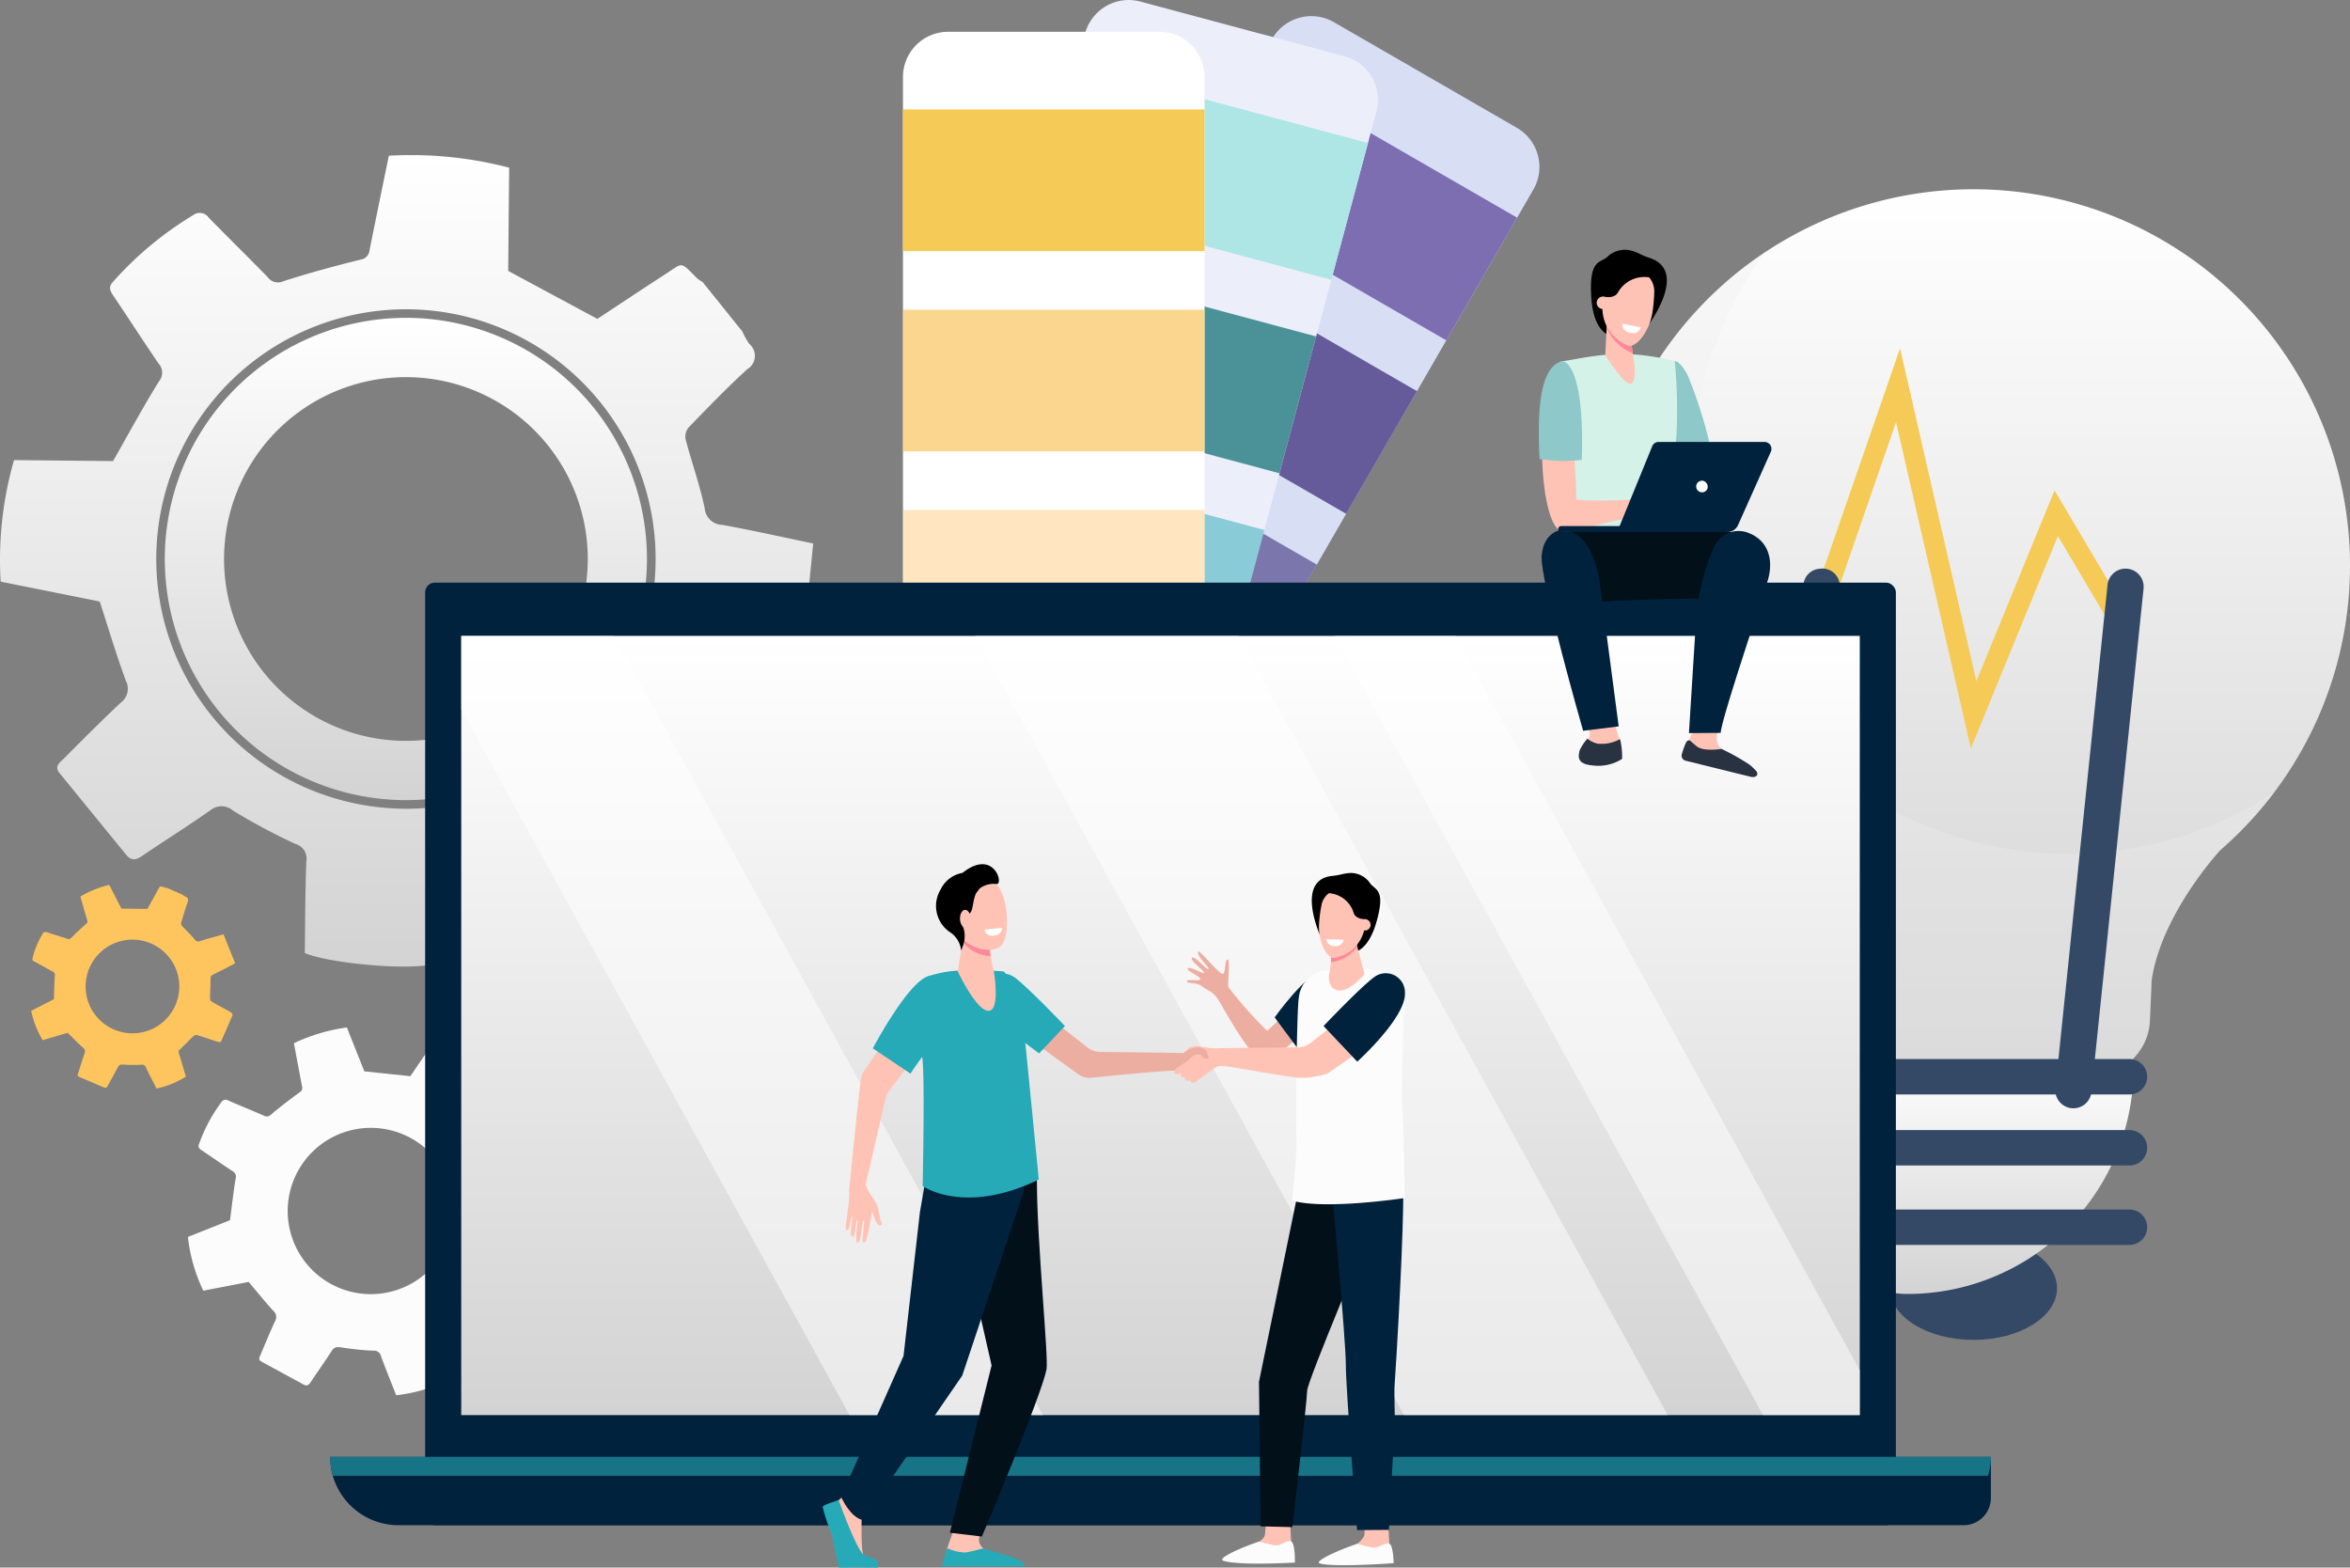 <svg xmlns="http://www.w3.org/2000/svg" xmlns:xlink="http://www.w3.org/1999/xlink" width="242.472" height="161.73" viewBox="0 0 242.472 161.73"><rect x="0" y="0" width="242.472" height="161.73" fill="#808080" stroke="none"/><defs><linearGradient id="a" x1="0.5" x2="0.5" y2="1" gradientUnits="objectBoundingBox"><stop offset="0" stop-color="#fff"/><stop offset="1" stop-color="#d3d3d3"/></linearGradient></defs><g transform="translate(-271.363 -415.283)"><g transform="translate(364.532 415.284)"><g transform="translate(2.531 1.664)"><path d="M274.436,1299.948a4.663,4.663,0,0,1-6.351,1.7l-18.894-10.908a4.664,4.664,0,0,1-1.7-6.352l34.952-60.538a4.663,4.663,0,0,1,6.351-1.7l18.894,10.908a4.664,4.664,0,0,1,1.7,6.351Z" transform="translate(-246.869 -1221.531)" fill="#d8dff5"/><path d="M480.984,1290.55l-26.947-15.558,7.308-12.656,26.947,15.557Z" transform="translate(-427.456 -1257.099)" fill="#7d6eb2"/><rect width="14.615" height="31.116" transform="matrix(0.5, -0.866, 0.866, 0.5, 16.249, 35.789)" fill="#402f7c" opacity="0.75"/><rect width="14.615" height="31.115" transform="translate(5.917 53.685) rotate(-60)" fill="#1f1164" opacity="0.5"/><path d="M414.847,1791.921a2.357,2.357,0,1,0,3.22-.862A2.359,2.359,0,0,0,414.847,1791.921Z" transform="translate(-393.018 -1717.709)" fill="#8076f5"/></g><g transform="translate(0.543)"><path d="M261.582,1287.584a4.664,4.664,0,0,1-5.7,3.287l-21.073-5.647a4.661,4.661,0,0,1-3.287-5.693l18.092-67.523a4.665,4.665,0,0,1,5.7-3.289l21.073,5.647a4.664,4.664,0,0,1,3.288,5.694Z" transform="translate(-231.369 -1208.561)" fill="#eceffa"/><rect width="14.615" height="31.116" transform="translate(13.596 20.814) rotate(-74.999)" fill="#aee6e6"/><path d="M325.7,1438.5l-30.055-8.054,3.782-14.117,30.055,8.053Z" transform="translate(-287.401 -1389.672)" fill="#167377" opacity="0.75"/><rect width="14.615" height="31.115" transform="matrix(0.259, -0.966, 0.966, 0.259, 2.899, 60.737)" fill="#26aab7" opacity="0.5"/><path d="M414.612,1792.489a2.357,2.357,0,1,0,2.887-1.666A2.356,2.356,0,0,0,414.612,1792.489Z" transform="translate(-391.031 -1716.044)" fill="#8076f5"/></g><g transform="translate(0 3.275)"><path d="M258.256,1308.638a4.664,4.664,0,0,1-4.65,4.649H231.789a4.663,4.663,0,0,1-4.649-4.649v-69.9a4.662,4.662,0,0,1,4.649-4.649h21.817a4.663,4.663,0,0,1,4.65,4.649Z" transform="translate(-227.14 -1234.085)" fill="#fff"/><rect width="31.116" height="14.615" transform="translate(0 8.013)" fill="#f5ca56"/><rect width="31.116" height="14.615" transform="translate(0 28.68)" fill="#f9c869" opacity="0.75"/><rect width="31.116" height="14.615" transform="translate(0 49.345)" fill="#ffce83" opacity="0.5"/><path d="M414.541,1793.1a2.357,2.357,0,1,0,2.356-2.358A2.356,2.356,0,0,0,414.541,1793.1Z" transform="translate(-390.496 -1719.321)" fill="#00223d"/></g></g><g transform="translate(271.363 431.301)"><g transform="translate(164.781 3.513)"><path d="M699.551,1338.4c0,2.947-3.857,5.336-8.616,5.336s-8.616-2.389-8.616-5.336,3.857-5.336,8.616-5.336S699.551,1335.456,699.551,1338.4Z" transform="translate(-652.089 -1225.024)" fill="#344966"/><path d="M598.737,895.5a38.846,38.846,0,0,0-25.444,68.2c.029.031,6.068,6.558,7.064,13.395l.181,4.184a5.871,5.871,0,0,0,1.521,3.7c.082.09.167.176.254.26H615.16c.087-.084.172-.171.254-.26a5.871,5.871,0,0,0,1.521-3.7l.181-4.184c1-6.836,7.035-13.364,7.064-13.395a38.846,38.846,0,0,0-25.443-68.2Z" transform="translate(-559.891 -895.504)" fill="url(#a)"/><path d="M0,0H33.012a0,0,0,0,1,0,0V.916A23.323,23.323,0,0,1,9.689,24.239h0A9.689,9.689,0,0,1,0,14.55V0A0,0,0,0,1,0,0Z" transform="translate(22.34 89.735)" fill="url(#a)"/><path d="M640.012,983.676a38.871,38.871,0,0,1-31.154-62.111,38.848,38.848,0,0,0-4.027,61.765c.029.031,6.068,6.558,7.064,13.395l.181,4.185a5.872,5.872,0,0,0,1.522,3.7c.081.09.167.176.253.26H646.7c.087-.084.172-.171.254-.26a5.871,5.871,0,0,0,1.521-3.7l.181-4.185c1-6.836,7.036-13.364,7.064-13.395a39.062,39.062,0,0,0,5.615-6.021A38.682,38.682,0,0,1,640.012,983.676Z" transform="translate(-591.428 -915.13)" fill="#efefef" opacity="0.3"/><g transform="translate(22.093 16.403)"><path d="M669.573,1003.216l-7.718-33.666-6.774,19.582-1.987-.687,9.171-26.511,7.876,34.352,8.067-19.691,7.471,12.614-1.809,1.071-5.319-8.979Z" transform="translate(-653.094 -961.933)" fill="#f5ca56"/></g><g transform="translate(21.302 39.129)"><path d="M758.812,1109.641l-.185.019a1.776,1.776,0,0,1-1.949-1.583l-5.4-52.126a1.776,1.776,0,0,1,1.583-1.949l.185-.019a1.776,1.776,0,0,1,1.949,1.583l5.4,52.126A1.776,1.776,0,0,1,758.812,1109.641Z" transform="translate(-751.27 -1053.973)" fill="#344966"/><path d="M647.79,1109.679h0a1.869,1.869,0,0,0,2.051-1.667l5.379-51.941a1.869,1.869,0,0,0-1.666-2.051h0a1.869,1.869,0,0,0-2.051,1.667l-5.379,51.941A1.869,1.869,0,0,0,647.79,1109.679Z" transform="translate(-620.131 -1054.001)" fill="#344966"/></g><path d="M678.635,1262.58H646.474a1.827,1.827,0,0,1-1.827-1.827h0a1.827,1.827,0,0,1,1.827-1.827h32.161a1.827,1.827,0,0,1,1.827,1.827h0A1.827,1.827,0,0,1,678.635,1262.58Z" transform="translate(-623.698 -1169.19)" fill="#344966"/><path d="M678.635,1292.251H646.474a1.827,1.827,0,0,1-1.827-1.827h0a1.827,1.827,0,0,1,1.827-1.827h32.161a1.827,1.827,0,0,1,1.827,1.827h0A1.827,1.827,0,0,1,678.635,1292.251Z" transform="translate(-623.698 -1191.535)" fill="#344966"/><path d="M678.635,1325.454H646.474a1.827,1.827,0,0,1-1.827-1.827h0a1.827,1.827,0,0,1,1.827-1.827h32.161a1.828,1.828,0,0,1,1.827,1.827h0A1.827,1.827,0,0,1,678.635,1325.454Z" transform="translate(-623.698 -1216.54)" fill="#344966"/></g><g transform="translate(0 0)"><path d="M1292.367,1153.127a24.88,24.88,0,1,1,5.325-34.781A24.908,24.908,0,0,1,1292.367,1153.127Zm-2.974-5.426h0a18.765,18.765,0,0,0,2.873-26.38h0a18.765,18.765,0,0,0-26.381-2.873h0a18.764,18.764,0,0,0-2.873,26.381h0A18.764,18.764,0,0,0,1289.393,1147.7Z" transform="translate(-1235.756 -1091.419)" fill="url(#a)"/><path d="M1246.344,1117.928c-.595.115-.989-.306-1.975-1.338-1.764-1.848-3.529-3.7-5.355-5.48a1.651,1.651,0,0,0-1.362-.292c-2.405.682-4.77,1.51-7.181,2.167-.747.2-1.1.426-1.241,1.23-.573,3.212-1.235,6.408-1.857,9.576-2.939.46-10.254-.25-12.624-1.253.042-3.108.037-6.286.157-9.458a1.571,1.571,0,0,0-1.155-1.812,65.437,65.437,0,0,1-6.389-3.413,1.8,1.8,0,0,0-2.324-.073c-2.323,1.644-4.745,3.147-7.1,4.753-.631.432-1.119.476-1.607-.123q-3.449-4.224-6.893-8.45c-.565-.693.036-1.078.422-1.465,1.954-1.954,3.9-3.921,5.915-5.808a1.787,1.787,0,0,0,.5-2.279c-.963-2.612-1.756-5.288-2.683-8.142l-10.223-2.05a37.277,37.277,0,0,1,1.377-12.54l10.219.1c1.646-2.889,3.112-5.6,4.73-8.215a1.4,1.4,0,0,0-.034-1.851c-1.586-2.314-3.1-4.677-4.67-7-.34-.5-.524-.9-.037-1.422a35.614,35.614,0,0,1,8.27-6.881,1.12,1.12,0,0,1,1.61.255c2.024,2.061,4.088,4.084,6.1,6.152a1.3,1.3,0,0,0,1.6.408c2.617-.84,5.274-1.567,7.944-2.225a1.106,1.106,0,0,0,.965-1.048c.641-3.2,1.306-6.4,1.98-9.676a40,40,0,0,1,12.414,1.234c-.036,3.617-.071,7.211-.1,10.65l9.2,4.949c2.087-1.375,4.48-2.976,6.9-4.536,1.986-1.281,1.578-1.474,3.36.32a3.909,3.909,0,0,0,.605.419l4.093,5.094a7.805,7.805,0,0,0,.714,1.284,1.6,1.6,0,0,1-.207,2.61c-2.1,1.918-4.077,3.97-6.055,6.014a1.511,1.511,0,0,0-.306,1.225c.63,2.378,1.467,4.708,1.97,7.11a1.848,1.848,0,0,0,1.8,1.71c3.042.552,6.062,1.23,9.394,1.922-.417,4.2-.824,8.307-1.235,12.454-.791.007-1.246.019-1.7.014-2.8-.028-5.925.3-8.728.225a1.409,1.409,0,0,0-1.478.968c-1.247,2.356-2.329,4.3-3.592,6.646a1.668,1.668,0,0,0,.064,1.41c1.216,1.953,2.539,3.839,3.793,5.768,1.015,1.561,1.387,2.144,1.051,2.9Zm-5.911-15.284a25.762,25.762,0,1,0-19.148,4.7A25.594,25.594,0,0,0,1240.433,1102.644Z" transform="translate(-1183.3 -1040.225)" fill="url(#a)"/></g><path d="M1327.3,1430.588l-2.569,4.637c-.232.152-.471.042-1.067-.225-1.066-.477-2.132-.954-3.214-1.393a.752.752,0,0,0-.627.112c-.9.7-1.758,1.464-2.665,2.159a.619.619,0,0,0-.312.735c.313,1.459.586,2.926.87,4.374a16.328,16.328,0,0,1-5.559,1.653c-.519-1.322-1.071-2.666-1.569-4.029a.718.718,0,0,0-.8-.567,29.965,29.965,0,0,1-3.294-.339c-.443-.065-.727-.053-1,.371-.7,1.1-1.463,2.153-2.18,3.239-.193.292-.391.394-.7.226q-2.191-1.191-4.379-2.384c-.359-.195-.172-.463-.075-.693.489-1.164.971-2.333,1.5-3.481a.817.817,0,0,0-.182-1.051c-.86-.939-1.659-1.934-2.544-2.981l-4.681.9a17.036,17.036,0,0,1-1.586-5.545l4.342-1.726c.2-1.508.348-2.908.58-4.295a.642.642,0,0,0-.334-.777c-1.072-.7-2.122-1.443-3.188-2.156-.23-.154-.378-.29-.262-.6a16.285,16.285,0,0,1,2.31-4.343.512.512,0,0,1,.725-.171c1.213.522,2.436,1.021,3.647,1.548a.594.594,0,0,0,.747-.1c.963-.808,1.961-1.575,2.977-2.316a.505.505,0,0,0,.227-.61c-.282-1.466-.553-2.933-.835-4.437a18.251,18.251,0,0,1,5.466-1.625l1.8,4.524,4.748.5c.646-.943,1.382-2.035,2.135-3.114.619-.886.412-.9,1.477-.446a1.817,1.817,0,0,0,.328.073l2.613,1.447a3.646,3.646,0,0,0,.524.42.733.733,0,0,1,.364,1.14c-.556,1.175-1.039,2.386-1.522,3.593a.688.688,0,0,0,.083.571c.678.9,1.435,1.739,2.063,2.668a.845.845,0,0,0,1.059.411c1.383-.292,2.778-.528,4.308-.811.551,1.851,1.089,3.657,1.632,5.484-.334.14-.524.223-.717.3-1.192.474-2.379.958-3.579,1.41a.644.644,0,0,0-.458.665c-.12,1.213-.318,2.417-.446,3.629a.762.762,0,0,0,.271.586c.852.616,1.738,1.185,2.6,1.785C1327.049,1430.025,1327.307,1430.208,1327.3,1430.588Zm-10.255-2.8a8.579,8.579,0,0,0-3.348-11.661h0a8.579,8.579,0,0,0-11.661,3.348h0a8.579,8.579,0,0,0,3.348,11.661h0a8.579,8.579,0,0,0,11.661-3.349Z" transform="translate(-1271.277 -1314.705)" fill="#fcfcfc"/><rect width="151.751" height="97.251" rx="1" transform="translate(43.865 44.094)" fill="#00223d"/><rect width="144.301" height="80.396" transform="translate(47.59 49.589)" fill="url(#a)"/><path d="M698.243,1591.135H859.719a2.824,2.824,0,0,0,2.823-2.824v-4.235H691.185A7.058,7.058,0,0,0,698.243,1591.135Z" transform="translate(-657.123 -1449.789)" fill="#00223d"/><path d="M691.479,1586.037a6.715,6.715,0,0,1-.294-1.961H862.542a6.7,6.7,0,0,1-.294,1.961Z" transform="translate(-657.123 -1449.789)" fill="#26aab7" opacity="0.6"/><path d="M1147.322,1321.45h-19.956l-40.065-72.812v-7.583h15.783Z" transform="translate(-1039.711 -1191.466)" fill="#fff" opacity="0.5" style="mix-blend-mode:soft-light;isolation:isolate"/><path d="M897.675,1321.45H870.461l-44.237-80.4h27.214Z" transform="translate(-725.599 -1191.466)" fill="#fff" opacity="0.5" style="mix-blend-mode:soft-light;isolation:isolate"/><path d="M745.974,1241.055H758.5l41.7,75.778v4.617h-9.984Z" transform="translate(-608.304 -1191.466)" fill="#fff" opacity="0.5" style="mix-blend-mode:soft-light;isolation:isolate"/><path d="M1445.605,1358.528l-1.194,2.737c-.121.1-.262.049-.61-.069-.623-.211-1.247-.421-1.877-.61a.424.424,0,0,0-.345.1c-.467.443-.908.914-1.379,1.353a.349.349,0,0,0-.136.429c.254.8.485,1.61.722,2.407a9.22,9.22,0,0,1-3.03,1.224c-.362-.714-.743-1.438-1.1-2.176a.405.405,0,0,0-.48-.276,16.872,16.872,0,0,1-1.866-.014c-.251-.013-.41.009-.539.261-.333.653-.706,1.285-1.05,1.933-.093.174-.2.242-.382.164l-2.583-1.1c-.211-.091-.121-.25-.078-.384.212-.68.42-1.361.655-2.033a.461.461,0,0,0-.158-.58c-.532-.481-1.033-1-1.586-1.537l-2.578.755a9.612,9.612,0,0,1-1.186-3.025l2.343-1.2c.03-.856.04-1.65.1-2.44a.363.363,0,0,0-.229-.419c-.638-.338-1.266-.7-1.9-1.038-.137-.075-.227-.142-.179-.321a9.181,9.181,0,0,1,1.063-2.558.289.289,0,0,1,.4-.134c.708.228,1.421.443,2.128.674a.335.335,0,0,0,.413-.1c.5-.5,1.016-.989,1.547-1.457a.286.286,0,0,0,.095-.355c-.237-.807-.467-1.615-.706-2.444a10.3,10.3,0,0,1,2.98-1.2c.424.83.846,1.654,1.25,2.442l2.689.029c.311-.564.667-1.215,1.031-1.86.3-.529.184-.525.8-.329a1.078,1.078,0,0,0,.189.023l1.542.672a2,2,0,0,0,.317.207c.3.124.384.29.265.62-.249.689-.455,1.393-.662,2.1a.388.388,0,0,0,.076.316c.428.468.9.9,1.3,1.387a.475.475,0,0,0,.616.174c.76-.238,1.53-.444,2.373-.685l1.208,2.989c-.179.1-.282.153-.387.207-.643.329-1.283.664-1.932.981a.364.364,0,0,0-.221.4c0,.686-.049,1.372-.057,2.059a.429.429,0,0,0,.183.314c.511.3,1.039.572,1.555.862C1445.437,1358.226,1445.591,1358.314,1445.605,1358.528Zm-5.9-1.024a4.834,4.834,0,0,0-2.5-6.362h0a4.834,4.834,0,0,0-6.362,2.5h0a4.833,4.833,0,0,0,2.5,6.361h0a4.833,4.833,0,0,0,6.362-2.5Z" transform="translate(-1421.607 -1269.812)" fill="#fec55e"/><g transform="translate(158.771 9.766)"><path d="M810.557,1126.226c.175.007.655.168,1.356,1.493a49.757,49.757,0,0,1,2.2,6.805l-3.907,1.455-.5-1.067-.827-8.216S810.509,1126.224,810.557,1126.226Z" transform="translate(-796.53 -1114.756)" fill="#8ec8c8"/><path d="M829.227,1123.241a23.864,23.864,0,0,1,5.165.738s.942,8.1-.848,14.257c-.4,1.377.331,5.712.331,5.712l-11.577-.153s1.372-10.479.855-12.171-.529-7.591-.529-7.591.079-.012,2.6-.448A26.184,26.184,0,0,1,829.227,1123.241Z" transform="translate(-820.365 -1112.508)" fill="#d5f2e8"/><path d="M849.208,1268a15.582,15.582,0,0,0,.727,3.775c.471.818-.025,2.21-.05,2.4s-.991.464-2.528.3-1.512-.519-1.388-1.092.942-1.31.991-1.855a14.282,14.282,0,0,0-.471-2.51Z" transform="translate(-841.695 -1221.522)" fill="#ffc3b5"/><path d="M799.294,1196.667s7.991-.443,9.776.637-1.268,6.385-1.268,6.385-5.56-.256-16.453.372c-2.579.149-2.8-6.725-2.319-7.294S799.294,1196.667,799.294,1196.667Z" transform="translate(-787.09 -1167.668)" fill="#02101a"/><path d="M846.586,1286.756c-1.582-.168-1.387-.946-1.26-1.536a5.234,5.234,0,0,1,.8-1.217,2.644,2.644,0,0,0,1.059.515,3.955,3.955,0,0,0,2.315-.468,7.66,7.66,0,0,1,.212,2.041A4.6,4.6,0,0,1,846.586,1286.756Z" transform="translate(-841.115 -1233.576)" fill="#293241"/><path d="M852.776,1202.626c.319,2.416,1.9,14.443,1.9,14.443l-3.668.455s-4.511-15.7-4.279-18.1,1.92-2.6,1.92-2.6S851.931,1196.23,852.776,1202.626Z" transform="translate(-846.432 -1167.91)" fill="#00223d"/><path d="M818.81,1130.057c1.083-.406,1.612,9.347,1.758,13.362a47.211,47.211,0,0,0,6.09-.061c.391-.03,1.294-.36,1.682-.411a3.907,3.907,0,0,1,.956-.045,18,18,0,0,1,2.241,1.009c.212.222.785.782.688,1.025s-1.1-.676-1.1-.676l-.491-.275c.612.6,1.779,1.384,1.61,1.671s-1.216-.519-1.966-1.064c.643.581,1.443,1.621,1.258,1.783-.165.146-1.074-1.058-2.046-1.4-.36-.129-.719.227-1,.271a2.046,2.046,0,0,1-.734.041l-1.052-.3c-.358.032-.367.244-.729.321-.42.089-1.109.184-1.644.314-3.081.753-4.109,1.1-5.052,1.1C816.418,1146.719,816.252,1131.017,818.81,1130.057Z" transform="translate(-816.677 -1117.633)" fill="#ffc3b5"/><path d="M862.088,1136.434c-.2-4.111-.173-9.18,2.132-10.044.909-.341,2.513,1.71,2.224,10.128A17.3,17.3,0,0,1,862.088,1136.434Z" transform="translate(-862.009 -1114.854)" fill="#8ec8c8"/><path d="M796.684,1279.323a2,2,0,0,0-.113,1.72c.417.784,2.6,1.939,2.832,2.364a1.031,1.031,0,0,1,.139.727l-6.494-1.593.5-1.957.607-1.353Z" transform="translate(-778.061 -1229.981)" fill="#ffc3b5"/><path d="M792.9,1285.588s-1.825.316-2.549-.261-.676-.683-.942-.584c-.172.064-.433.844-.6,1.392a.534.534,0,0,0,.384.671l6.762,1.672c.514.1.854-.222.508-.635a6.168,6.168,0,0,0-.7-.649A23.536,23.536,0,0,0,792.9,1285.588Z" transform="translate(-774.052 -1234.108)" fill="#293241"/><path d="M785.928,1199.063a2.77,2.77,0,0,1,3.759-1.651c1.972.813,2.5,2.812,1.879,4.858s-4.718,14.075-4.86,15.729l-3.27.022s.594-9.525.74-11.827A22.3,22.3,0,0,1,785.928,1199.063Z" transform="translate(-767.942 -1168.169)" fill="#00223d"/><path d="M804.165,1160.022h-10.93a.712.712,0,0,0-.66.444l-3.366,8.236h-6.026a.305.305,0,0,0-.305.306h0a.306.306,0,0,0,.305.306h17.151a1.2,1.2,0,0,0,1.092-.709l3.389-7.575A.715.715,0,0,0,804.165,1160.022Z" transform="translate(-780.871 -1140.208)" fill="#00223d"/><path d="M810.725,1177.014a.6.6,0,1,1-.451-.787A.643.643,0,0,1,810.725,1177.014Z" transform="translate(-793.316 -1152.404)" fill="#fff"/><g transform="translate(5.376)"><path d="M832.7,1080.614a8.423,8.423,0,0,1-.967-.387,4.887,4.887,0,0,0-1.1-.416,2.658,2.658,0,0,0-2.237.6c-.721.782-2,.141-1.744,4.237.292,4.636,2.87,4.127,2.932,4.049s2.3-2.967,2.3-2.967.782,1.711.782,1.648S836.654,1081.946,832.7,1080.614Z" transform="translate(-826.613 -1079.776)"/><path d="M842.623,1109.323l.223,1.657s.5,2.386-.143,2.847-2.727-2.916-2.727-2.916l.22-4.2Z" transform="translate(-838.496 -1100.062)" fill="#ffc3b5"/><path d="M840.86,1108.075a4.752,4.752,0,0,0,2.688,2.653l-.189-1.4-2.428-2.609Z" transform="translate(-839.232 -1100.062)" fill="#fc8899"/><path d="M834.653,1088.126a2.209,2.209,0,0,1,2.544,2.234,16.823,16.823,0,0,1-.186,2.125c-.3,1.912-1.6,3.6-2.463,3.446a4.146,4.146,0,0,1-2.651-4.522A3.659,3.659,0,0,1,834.653,1088.126Z" transform="translate(-830.658 -1086.043)" fill="#ffc3b5"/><path d="M852.1,1100.15a.643.643,0,1,1-.489-.869A.711.711,0,0,1,852.1,1100.15Z" transform="translate(-850.258 -1094.458)" fill="#ffc3b5"/><path d="M831.029,1088.929s1.043.26,1.43-.412a3.15,3.15,0,0,1,3.531-1.518c1.76.6-1.549-1.46-1.689-1.46l-1.83-.011s-1.3,1.071-1.349,1.189-.422,1.4-.422,1.4Z" transform="translate(-829.681 -1084.108)"/></g><path d="M837.467,1110.641l1.9.362a.845.845,0,0,1-1.021.58C837.322,1111.418,837.467,1110.641,837.467,1110.641Z" transform="translate(-828.834 -1103.02)" fill="#fff"/></g><g transform="translate(84.87 73.148)"><path d="M948.446,1340.429a7.532,7.532,0,0,0,.934-.154,4.4,4.4,0,0,1,1.059-.152,2.415,2.415,0,0,1,1.867.968c.486.835,1.748.518.715,4.1-1.169,4.056-3.356,3.1-3.4,3.017s-1.458-3.083-1.458-3.083-1.03,1.364-1.017,1.309S944.674,1340.835,948.446,1340.429Z" transform="translate(-895.874 -1339.22)"/><path d="M975.345,1375.983c.015-.267,1.227.012,1.385-.2s-1.328-.845-1.3-1.075c.059-.422,1.67.595,1.709.4s-1.57-1.323-1.251-1.551,1.546,1.347,1.68,1.158-1.273-1.361-1.057-1.8c.116-.237,2.152,2.31,2.513,2.3s.2-1.414.512-1.483-.017,2.717.117,2.869a40.952,40.952,0,0,0,3.993,4.5c.329-.362,2.365-2.157,2.666-2.5.5.8,1.282,1.25,1.826,2.015-1.082,1.114-4.263,3.643-4.7,3.658-1.339.044-4.211-5.376-4.827-6.355s-1.2-.985-1.707-1.424S975.33,1376.25,975.345,1375.983Z" transform="translate(-937.757 -1363.904)" fill="#edaea2"/><path d="M960.977,1389.282s4.52-3.478,5.368-5.043-1.156-2.677-2.732-2.695-4.911,4.672-4.911,4.672Z" transform="translate(-912.053 -1370.414)" fill="#00223d"/><path d="M985.914,1609.707s.135,2.427.135,2.432c.05.308.245,1.07.245,1.349,0,1.052-4.6-.893-3.566-1.359.093-.042.582-.361.612-.719.047-.552.167-1.669.167-1.669Z" transform="translate(-937.696 -1542.24)" fill="#ffc3b5"/><path d="M985.835,1619.343a16.329,16.329,0,0,0,1.632.4c.553.081,1.281-.6,1.672-.414.431.2.387,2.185.387,2.185s-5.76.345-7.388-.189C981.493,1621.116,983.629,1620.093,985.835,1619.343Z" transform="translate(-940.79 -1549.464)" fill="#fcfcfc"/><path d="M944.9,1610.649s.135,2.427.136,2.432c.05.308.245,1.069.245,1.35,0,1.052-4.6-.893-3.566-1.36.093-.042.727-.6.757-.958.047-.552.022-1.43.022-1.43Z" transform="translate(-886.557 -1542.95)" fill="#ffc3b5"/><path d="M944.736,1620.286a16.42,16.42,0,0,0,1.632.4c.552.081,1.281-.6,1.672-.414.43.2.448,2.015.448,2.015s-6.158.454-7.606.028C940.231,1622.125,942.529,1621.035,944.736,1620.286Z" transform="translate(-889.565 -1550.174)" fill="#fcfcfc"/><path d="M954.356,1468.77l-1.944.854-4.087,19.885.166,14.906,3.277.078s1.524-13.04,1.524-14.05,7.06-17.684,7.06-17.684Z" transform="translate(-903.294 -1436.103)" fill="#02101a"/><path d="M936.756,1468.548s1.432,15.32,1.432,17.9,1.161,17.036,1.161,17.036l3.284-.019s.237-4.405.589-10.887c.055-1.015-.071-3.063,0-4.114.511-7.558,1.1-20.284.811-20.584C941.882,1465.615,936.756,1468.548,936.756,1468.548Z" transform="translate(-884.194 -1434.786)" fill="#00223d"/><path d="M943.478,1380.052a13.632,13.632,0,0,1,3.206.667c.713.443,1.083,2.291,1.083,2.291s-.406,9.61-.219,11.857c.146,1.738.219,8.848.219,8.848s-8.332,1.258-11.615.255c0,0,.566-5.161.452-6.494s.044-13.554.244-14.423a3.205,3.205,0,0,1,2.017-2.679A18.309,18.309,0,0,1,943.478,1380.052Z" transform="translate(-887.706 -1369.274)" fill="#fcfcfc"/><path d="M955.78,1369.323l.835,3.169s-1.522,1.907-2.77,1.68c-1.046-.191-.9-1.536-.9-1.536a8.213,8.213,0,0,0,.155-2.765C952.857,1368.975,955.78,1369.323,955.78,1369.323Z" transform="translate(-900.698 -1361.161)" fill="#ffc3b5"/><path d="M956.056,1369.871c-.245-.9,2.677-.548,2.677-.548l.069.262a1.471,1.471,0,0,1-.273.476,4.062,4.062,0,0,1-2.425,1.207A4.383,4.383,0,0,0,956.056,1369.871Z" transform="translate(-903.65 -1361.161)" fill="#fc8899"/><path d="M1162.023,1599.018s-.841.82-.86,1.121-.075,3.526.269,3.827,1.352.514,1.027.854c-.245.256-2.129.2-3.378.132-.365-.02-.822-2.929-.966-3.356-.21-.621-.72-2.02-.529-2.452a3.639,3.639,0,0,1,1.163-1.049,5.718,5.718,0,0,0,1.289-1.373Z" transform="translate(-1157.126 -1532.461)" fill="#ffc3b5"/><path d="M1112.519,1613.615s-.752,2.125-.753,2.131c-.056.337-.276,1.168-.276,1.474,0,1.151,5.185-.975,4.024-1.485a1.223,1.223,0,0,1-.47-.806,2.7,2.7,0,0,1,.437-1.359Z" transform="translate(-1098.915 -1545.149)" fill="#ffc3b5"/><path d="M1094.3,1453.5s.378,3.809.378,3.866c0,6.163,1.221,18.2.989,19.359-.567,2.825-6.667,17.241-6.667,17.241l-3.3-.394,4.3-17.26-1.581-6.947-2.237-13.732Z" transform="translate(-1072.558 -1424.6)" fill="#02101a"/><path d="M1103.98,1458.524l-.625,3.61-1.693,14.86-6.445,14.523s.906,2.113,2.244,2.41l10.258-14.911,6.372-19.08-.223-4.238Z" transform="translate(-1093.306 -1426.259)" fill="#00223d"/><path d="M1157.841,1602.2s1.937,5.455,2.7,5.718c.2.07,1.167.248,1.35.675a1.85,1.85,0,0,1,0,.559h-4.038s-.511-2.4-.713-3.46a15.677,15.677,0,0,1-.95-2.815C1156.3,1602.64,1157.841,1602.2,1157.841,1602.2Z" transform="translate(-1156.177 -1536.584)" fill="#26aab7"/><path d="M1095.218,1624.17l.594-1.876a5.153,5.153,0,0,0,1.87.44,18.778,18.778,0,0,0,1.841-.44c2.489.819,4.527,1.217,4.156,1.876h-8.462Z" transform="translate(-1082.937 -1551.719)" fill="#26aab7"/><path d="M1019.116,1412.836l-.34.205a2.617,2.617,0,0,1-.415.3c-.085.02-2.409-.031-2.409-.031s-.008.773.007.773,1.222.984,1.222.984l.257.117,1.583-.473,1.446-.182s1.026-.119,1.026-.144a6.735,6.735,0,0,0-.07-.876c-.04-.04-.621-.635-.621-.635s-.445-.1-.46-.1-.446-.085-.461-.09-.69.1-.69.1Z" transform="translate(-981.133 -1393.863)" fill="#edaea2"/><path d="M1016.247,1414.42a3.894,3.894,0,0,0-.72.16c-.25.1-2.231,1.6-2.231,1.6s-.266.145-.405.03a.32.32,0,0,1-.13-.25s-.235.131-.4.04a.269.269,0,0,1-.135-.315.451.451,0,0,1-.365-.05c-.135-.115-.065-.41-.065-.41s-.425.26-.591.085-.095-.36.07-.5,1.146-.791,1.261-.866.441-.42.54-.465.345-.18.345-.18.41.045.436.06.14.3.345.376a.524.524,0,0,0,.455-.061.4.4,0,0,0,.005-.155,3.5,3.5,0,0,1-.2-.455c-.035-.175-.08-.225-.145-.265s-.42-.144-.6-.215a2.942,2.942,0,0,0-.91.135l-.351.15s.065-.259.285-.3.5-.1.65-.116a6.848,6.848,0,0,1,.681.1,2.681,2.681,0,0,1,.66.105,7.87,7.87,0,0,0,1.376-.01S1016.607,1413.97,1016.247,1414.42Z" transform="translate(-974.827 -1393.691)" fill="#ffc3b5"/><path d="M945.827,1400.705c.471-.01,5.915-.056,7.96-.073a2.258,2.258,0,0,0,1.375-.483l4.548-3.579,2.761,2.9-5.556,3.84a9.153,9.153,0,0,1-2.961.462c-2.148-.217-7.608-1.311-8.155-1.236Z" transform="translate(-904.79 -1381.73)" fill="#ffc3b5"/><path d="M1046.024,1402.615c-.472-.01-6.205-.094-8.251-.111a2.252,2.252,0,0,1-1.375-.483l-4.549-3.58-1.992,2.3,5.647,4.079a1.9,1.9,0,0,0,1.305.351c2.147-.217,8.03-.792,8.577-.718Z" transform="translate(-1009.099 -1383.14)" fill="#edaea2"/><path d="M936.026,1387.467s3.807-4.005,5.185-5.016a1.978,1.978,0,0,1,3.212,1.59c.128,2.547-4.92,7.1-4.92,7.1Z" transform="translate(-884.332 -1370.772)" fill="#00223d"/><path d="M1087.235,1387.47s-3.808-4.005-5.185-5.016-4.147-.152-3.928,1.585c.224,1.771,6.444,6.254,6.444,6.254Z" transform="translate(-1062.224 -1370.775)" fill="#26aab7"/><path d="M1099.434,1385.02c.089.613,1.719,17.289,1.719,17.289-7.721,3.729-11.981.664-11.981.664s.253-11.71-.051-13.3c-.2-1.055-.013-8.162.67-8.358a12.47,12.47,0,0,1,2.542-.533,28.554,28.554,0,0,1,5.219.065A8.284,8.284,0,0,1,1099.434,1385.02Z" transform="translate(-1078.842 -1369.774)" fill="#26aab7"/><path d="M1107.61,1366.523l-.569,3.473s2.08,4.419,3.323,4.047c1.042-.312.4-4.107.4-4.107a10,10,0,0,1-.4-3.058C1110.537,1365.857,1107.61,1366.523,1107.61,1366.523Z" transform="translate(-1093.092 -1358.942)" fill="#ffc3b5"/><path d="M1111.951,1366.877c.17-1.02-2.757-.354-2.757-.354l-.048.3a1.642,1.642,0,0,0,.317.5,3.932,3.932,0,0,0,2.56,1.111A5.316,5.316,0,0,1,1111.951,1366.877Z" transform="translate(-1094.678 -1358.942)" fill="#fc8899"/><path d="M1102.535,1343.1c-.083-.029-.663,4.1.438,5.24s3.248,1.509,4.018.613c.852-.99.809-5.431-.9-6.6S1102.535,1343.1,1102.535,1343.1Z" transform="translate(-1088.499 -1340.617)" fill="#ffc3b5"/><path d="M1108.459,1337.364a3.1,3.1,0,0,0-2.262,1.726,3.264,3.264,0,0,0,.936,4.368,2.551,2.551,0,0,1,1.186,1.921l.2-.526a2.886,2.886,0,0,0,.151-1.26,2.391,2.391,0,0,0-.2-.758c-.291-.6.623-.995.88-1.493.2-.383.207-1.259.518-1.892l.371-.484a2.428,2.428,0,0,1,1.7-.459C1112.775,1338.687,1111.745,1334.764,1108.459,1337.364Z" transform="translate(-1094.019 -1336.471)"/><path d="M1118.631,1356.418c.009.5-.23.917-.534.922s-.556-.4-.565-.9.23-.917.533-.922S1118.622,1355.914,1118.631,1356.418Z" transform="translate(-1103.355 -1350.813)" fill="#ffc3b5"/><path d="M1106.234,1363.024l-1.82.185a.8.8,0,0,0,.915.629C1106.308,1363.767,1106.234,1363.024,1106.234,1363.024Z" transform="translate(-1087.719 -1356.468)" fill="#fff"/><path d="M1135.309,1415.641a.505.505,0,0,1,0-.113c.121-1.221,1.134-11.47,1.3-11.905.154-.394,4.7-6.894,4.7-6.894l2.234,3.043-4.371,5.83c-.1.37-1.675,7.289-1.675,7.289s-.323,1.261-.469,2.017c.066.182.131.354.188.494a4.524,4.524,0,0,0,.471.757,5.172,5.172,0,0,1,.558.987c.046.178.13.548.177.771s.112.484.123.6a1.168,1.168,0,0,0,.141.325.2.2,0,0,1-.23.281c-.159-.053-.282-.258-.359-.387-.215-.361-.33-1.021-.383-.986s-.242,1.155-.272,1.281a13.718,13.718,0,0,1-.383,1.664c-.128.238-.3.2-.341.05-.038-.128.141-1.948.141-1.948s.023-.232-.079-.16-.268,1.724-.339,1.966-.232.37-.369.175a7.322,7.322,0,0,1,.12-1.988s.032-.22-.062-.2-.212,1.428-.286,1.55a.185.185,0,0,1-.346-.038,8.666,8.666,0,0,1,.165-1.8s-.013-.124-.072-.083-.245,1.234-.366,1.344a.129.129,0,0,1-.187,0c-.223-.152.119-1.287.116-1.852a13.928,13.928,0,0,0,.18-1.869C1135.332,1415.81,1135.318,1415.706,1135.309,1415.641Z" transform="translate(-1132.572 -1381.85)" fill="#ffc3b5"/><path d="M1126.935,1390.625l3.883,2.606a42.119,42.119,0,0,1,3.363-4.415c1.471-1.452-.536-5.9-1.484-5.649C1130.576,1383.73,1126.935,1390.625,1126.935,1390.625Z" transform="translate(-1121.747 -1371.629)" fill="#26aab7"/><path d="M955.585,1347.077a2.007,2.007,0,0,0-2.7,1.483,15.3,15.3,0,0,0-.252,1.922c-.113,1.754.714,3.5,1.509,3.54a3.767,3.767,0,0,0,3.239-3.491A3.324,3.324,0,0,0,955.585,1347.077Z" transform="translate(-901.404 -1344.354)" fill="#ffc3b5"/><path d="M950.456,1360.119a.584.584,0,1,0,.6-.676A.647.647,0,0,0,950.456,1360.119Z" transform="translate(-895.07 -1353.771)" fill="#ffc3b5"/><path d="M955.308,1348.314s-.976.025-1.188-.646a2.862,2.862,0,0,0-2.834-2.04c-1.679.187,1.66-.991,1.785-.963l1.626.348s.945,1.206.964,1.319.1,1.326.1,1.326Z" transform="translate(-899.318 -1342.642)"/><path d="M963.479,1367.83l-1.755-.05a.768.768,0,0,0,.791.714C963.455,1368.549,963.479,1367.83,963.479,1367.83Z" transform="translate(-909.73 -1360.05)" fill="#fff"/></g></g></g></svg>